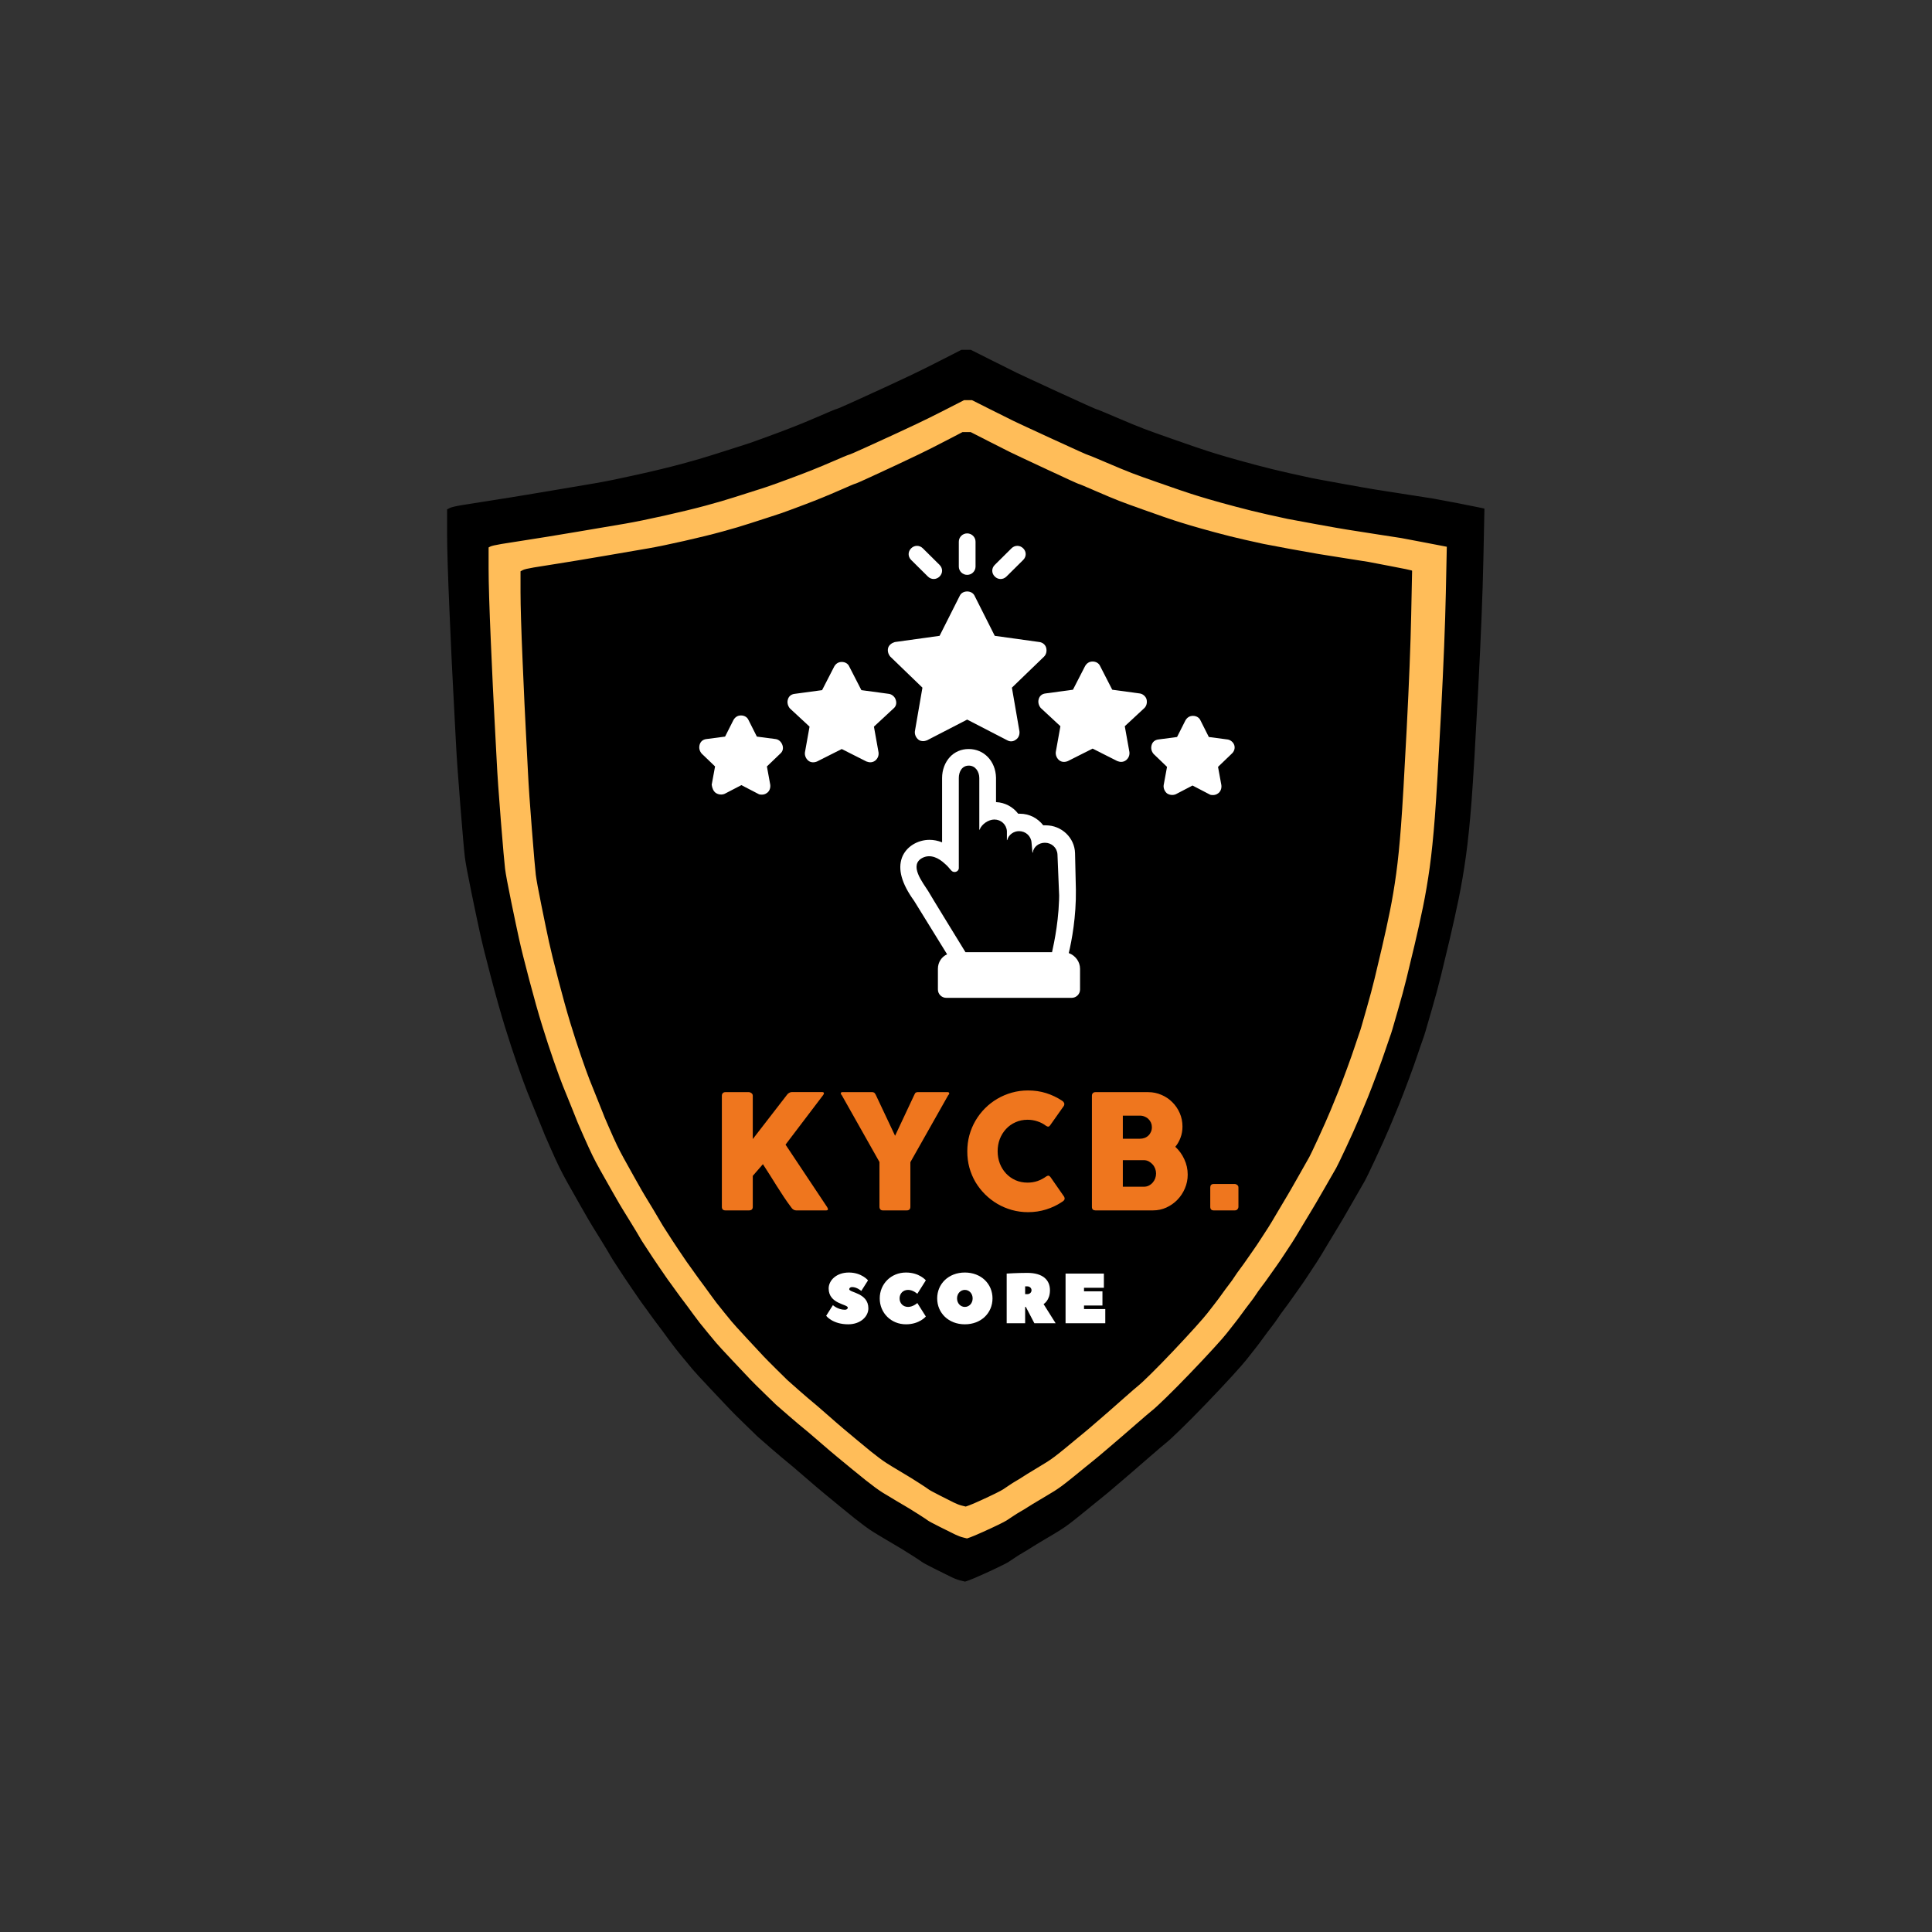 <svg xmlns="http://www.w3.org/2000/svg" width="375" viewBox="0 0 375 375" height="375" version="1.0"><rect x="0" y="0" width="375" height="375" fill="#333333" stroke="none"/><defs><clipPath id="a"><path d="M 86.777 68 L 288 68 L 288 307 L 86.777 307 Z M 86.777 68"/></clipPath><clipPath id="b"><path d="M 86.777 67.84 L 288.133 67.84 L 288.133 307.055 L 86.777 307.055 Z M 86.777 67.84"/></clipPath><clipPath id="c"><path d="M 186 103.43 L 190 103.43 L 190 112 L 186 112 Z M 186 103.43"/></clipPath><clipPath id="d"><path d="M 135.625 138 L 152 138 L 152 155 L 135.625 155 Z M 135.625 138"/></clipPath><clipPath id="e"><path d="M 223 138 L 239.746 138 L 239.746 155 L 223 155 Z M 223 138"/></clipPath><clipPath id="f"><path d="M 174 145 L 210 145 L 210 193.781 L 174 193.781 Z M 174 145"/></clipPath></defs><path transform="matrix(.146 0 0 .146 72.325 59.196)" fill="#5CE1E6" fill-rule="evenodd" d="M 790.939 118.812 L 796.504 118.812 L 820.53 130.878 C 836.556 138.931 847.15 144.228 852.287 146.716 C 857.451 149.204 874.948 157.338 904.833 171.089 C 934.744 184.841 950.182 191.77 951.172 191.904 C 952.188 192.038 960.108 195.302 974.983 201.696 C 989.858 208.091 1001.309 212.799 1009.309 215.849 C 1017.309 218.926 1028.893 223.073 1044.063 228.343 C 1059.206 233.641 1068.811 236.958 1072.797 238.35 C 1076.81 239.741 1081.813 241.4 1087.806 243.353 C 1093.826 245.306 1101.558 247.66 1110.976 250.443 C 1120.42 253.198 1132.433 256.542 1147.014 260.422 C 1161.622 264.328 1175.775 267.779 1189.5 270.829 C 1203.225 273.906 1212.081 275.832 1216.094 276.662 C 1220.107 277.491 1232.816 279.872 1254.273 283.752 C 1275.73 287.631 1289.16 290.012 1294.592 290.841 C 1300.049 291.671 1313.346 293.758 1334.509 297.075 C 1355.672 300.419 1366.401 302.078 1366.668 302.078 C 1366.962 302.078 1377.263 304.031 1397.569 307.911 C 1417.876 311.79 1428.096 313.823 1428.23 313.957 L 1428.444 314.171 L 1427.16 376.214 C 1426.304 417.603 1424.163 471.058 1420.739 536.579 C 1417.287 602.1 1414.585 647.93 1412.579 674.043 C 1410.572 700.128 1408.298 722.494 1405.73 741.089 C 1403.134 759.683 1400.138 777.341 1396.713 793.982 C 1393.289 810.65 1389.57 827.451 1385.557 844.387 C 1381.544 861.322 1377.985 876.171 1374.828 888.959 C 1371.671 901.721 1367.952 915.473 1363.672 930.188 C 1359.391 944.903 1356.822 953.785 1355.94 956.835 C 1355.083 959.912 1353.799 963.791 1352.087 968.5 C 1350.375 973.235 1348.368 979.068 1346.094 985.997 C 1343.793 992.953 1340.235 1002.933 1335.365 1015.989 C 1330.496 1029.045 1326.483 1039.452 1323.353 1047.238 C 1320.196 1054.996 1316.343 1064.307 1311.768 1075.142 C 1307.193 1085.978 1301.334 1099.007 1294.164 1114.284 C 1287.02 1129.56 1282.739 1138.443 1281.295 1140.958 C 1279.877 1143.446 1274.66 1152.542 1265.643 1168.22 C 1256.627 1183.925 1251.196 1193.209 1249.35 1196.125 C 1247.477 1199.041 1243.063 1206.399 1236.053 1218.224 C 1229.043 1230.023 1224.468 1237.514 1222.328 1240.698 C 1220.161 1243.908 1216.87 1248.884 1212.455 1255.707 C 1208.014 1262.502 1204.429 1267.773 1201.727 1271.518 C 1198.998 1275.264 1195.868 1279.705 1192.283 1284.842 C 1188.697 1290.006 1185.273 1294.714 1181.982 1299.022 C 1178.691 1303.329 1176.123 1306.941 1174.277 1309.857 C 1172.404 1312.773 1169.702 1316.519 1166.117 1321.094 C 1162.532 1325.669 1159.107 1330.244 1155.816 1334.846 C 1152.525 1339.421 1148.967 1344.129 1145.088 1348.999 C 1141.235 1353.868 1137.944 1358.015 1135.215 1361.493 C 1132.513 1364.971 1126.707 1371.553 1117.852 1381.291 C 1108.996 1391.003 1098.535 1402.106 1086.522 1414.6 C 1074.51 1427.094 1063.942 1437.796 1054.792 1446.678 C 1045.641 1455.561 1039.568 1461.179 1036.545 1463.534 C 1033.548 1465.915 1026.539 1471.881 1015.543 1481.459 C 1004.52 1491.037 997.805 1496.869 995.37 1498.956 C 992.935 1501.043 986.942 1506.18 977.337 1514.367 C 967.759 1522.554 961.472 1527.824 958.476 1530.179 C 955.479 1532.56 952.028 1535.315 948.175 1538.526 C 944.322 1541.71 938.945 1546.097 932.096 1551.635 C 925.22 1557.2 920.003 1561.294 916.418 1563.916 C 912.859 1566.564 909.408 1568.919 906.144 1571.005 C 902.853 1573.092 896.833 1576.704 888.111 1581.841 C 879.389 1586.978 873.664 1590.456 870.962 1592.248 C 868.233 1594.041 865.156 1595.94 861.731 1597.867 C 858.307 1599.82 854.722 1602.04 851.003 1604.529 C 847.284 1607.043 844.555 1608.836 842.843 1609.96 C 841.131 1611.057 837.412 1613.01 831.686 1615.792 C 825.988 1618.548 819.112 1621.758 811.112 1625.37 C 803.086 1628.982 797.521 1631.336 794.364 1632.433 L 789.655 1634.119 L 784.518 1632.861 C 781.067 1632.032 777.348 1630.641 773.362 1628.688 C 769.348 1626.761 762.633 1623.417 753.189 1618.708 C 743.744 1613.973 738.313 1611.057 736.895 1609.96 C 735.45 1608.836 731.812 1606.401 725.953 1602.656 C 720.093 1598.91 715.652 1596.128 712.656 1594.335 C 709.632 1592.516 703.773 1589.065 695.051 1583.928 C 686.329 1578.791 680.336 1575.179 677.046 1573.092 C 673.755 1571.005 670.303 1568.651 666.745 1566.002 C 663.16 1563.381 659.093 1560.25 654.518 1556.638 C 649.943 1553.027 643.87 1548.104 636.272 1541.843 C 628.7 1535.61 622.119 1530.179 616.554 1525.604 C 610.962 1521.029 602.829 1514.072 592.1 1504.789 C 581.372 1495.478 574.496 1489.646 571.499 1487.291 C 568.503 1484.937 561.921 1479.372 551.754 1470.624 C 541.615 1461.875 535.969 1456.952 534.819 1455.828 C 533.668 1454.732 528.612 1449.809 519.596 1441.06 C 510.579 1432.311 504.292 1426.051 500.707 1422.305 C 497.149 1418.56 489.283 1410.239 477.11 1397.317 C 464.963 1384.395 457.659 1376.502 455.224 1373.586 C 452.817 1370.67 449.231 1366.362 444.523 1360.664 C 439.787 1354.965 436.068 1350.39 433.366 1346.912 C 430.637 1343.461 427.935 1339.849 425.206 1336.076 C 422.477 1332.331 419.641 1328.451 416.618 1324.438 C 413.621 1320.398 410.919 1316.787 408.484 1313.603 C 406.05 1310.392 403.963 1307.556 402.251 1305.068 C 400.538 1302.553 398.184 1299.289 395.187 1295.276 C 392.164 1291.236 389.596 1287.624 387.455 1284.441 C 385.315 1281.257 382.452 1277.083 378.867 1271.946 C 375.309 1266.81 372.58 1262.77 370.734 1259.854 C 368.861 1256.937 365.865 1252.362 361.718 1246.129 C 357.571 1239.868 354.842 1235.561 353.558 1233.206 C 352.273 1230.852 348.688 1224.886 342.829 1215.308 C 336.97 1205.73 333.117 1199.469 331.244 1196.553 C 329.398 1193.637 324.743 1185.664 317.305 1172.608 C 309.868 1159.552 304.303 1149.706 300.584 1143.045 C 296.865 1136.356 293.574 1130.122 290.711 1124.29 C 287.849 1118.457 283.835 1109.709 278.699 1098.044 C 273.562 1086.379 270.967 1080.413 270.967 1080.145 C 270.967 1079.851 268.398 1073.483 263.261 1060.989 C 258.098 1048.468 254.111 1038.623 251.249 1031.399 C 248.386 1024.175 244.373 1013.206 239.236 998.491 C 234.072 983.776 228.935 968.098 223.798 951.431 C 218.635 934.763 212.909 914.51 206.622 890.618 C 200.335 866.727 195.894 848.962 193.325 837.297 C 190.757 825.632 187.172 808.697 182.597 786.491 C 178.022 764.285 175.319 749.704 174.437 742.747 C 173.58 735.818 171.734 714.575 168.872 679.019 C 166.009 643.489 164.163 616.681 163.307 598.649 C 162.424 580.59 161.434 561.434 160.283 541.154 C 159.16 520.901 157.581 487.699 155.575 441.602 C 153.568 395.531 152.578 362.891 152.578 343.735 L 152.578 315.001 L 155.361 313.529 C 157.207 312.566 162.29 311.389 170.584 309.997 C 178.878 308.606 190.329 306.787 204.91 304.566 C 219.491 302.346 241.67 298.734 271.395 293.758 C 301.146 288.755 322.469 285.143 335.338 282.922 C 348.207 280.702 365.222 277.224 386.385 272.515 C 407.548 267.779 425.848 263.338 441.285 259.164 C 456.749 255.017 470.046 251.111 481.203 247.526 C 492.36 243.914 501.082 241.132 507.369 239.179 C 513.656 237.253 519.676 235.3 525.375 233.347 C 531.1 231.42 542.551 227.247 559.701 220.852 C 576.877 214.458 592.956 208.01 607.966 201.482 C 622.975 194.954 631.001 191.637 631.991 191.503 C 632.981 191.342 640.205 188.239 653.662 182.112 C 667.093 176.012 679.266 170.447 690.128 165.471 C 700.991 160.468 711.719 155.465 722.287 150.462 C 732.882 145.459 746.045 138.931 761.777 130.878 L 785.374 118.812 Z M 790.939 118.812" stroke="#000" stroke-width="2"/><path transform="matrix(.146 0 0 .146 72.325 59.196)" fill="#5CE1E6" fill-rule="evenodd" d="M 769.348 132.965 L 774.913 132.965 L 798.939 145.031 C 814.965 153.084 825.533 158.354 830.696 160.869 C 835.833 163.357 853.357 171.491 883.242 185.242 C 913.127 198.967 928.564 205.923 929.581 206.057 C 930.571 206.191 938.517 209.455 953.392 215.849 C 968.268 222.244 979.692 226.952 987.718 230.002 C 995.718 233.052 1007.302 237.226 1022.445 242.496 C 1037.615 247.794 1047.193 251.111 1051.206 252.503 C 1055.22 253.894 1060.223 255.553 1066.216 257.506 C 1072.235 259.432 1079.941 261.813 1089.385 264.569 C 1098.829 267.351 1110.842 270.695 1125.423 274.575 C 1140.004 278.454 1154.158 281.932 1167.883 284.982 C 1181.634 288.032 1190.49 289.985 1194.503 290.815 C 1198.49 291.644 1211.225 294.025 1232.682 297.905 C 1254.139 301.784 1267.57 304.138 1273.001 304.994 C 1278.432 305.824 1291.729 307.911 1312.892 311.228 C 1334.054 314.572 1344.783 316.231 1345.077 316.231 C 1345.372 316.231 1355.672 318.184 1375.979 322.064 C 1396.285 325.943 1406.505 327.95 1406.639 328.11 L 1406.853 328.297 L 1405.569 390.367 C 1404.713 431.756 1402.573 485.184 1399.121 550.732 C 1395.697 616.253 1392.994 662.083 1390.988 688.169 C 1388.981 714.281 1386.68 736.647 1384.112 755.242 C 1381.544 773.836 1378.547 791.467 1375.096 808.135 C 1371.671 824.803 1367.952 841.604 1363.966 858.54 C 1359.953 875.475 1356.368 890.324 1353.237 903.112 C 1350.08 915.874 1346.361 929.626 1342.081 944.341 C 1337.773 959.056 1335.205 967.938 1334.349 970.988 C 1333.493 974.038 1332.208 977.944 1330.496 982.653 C 1328.784 987.388 1326.777 993.221 1324.476 1000.15 C 1322.202 1007.106 1318.617 1017.086 1313.748 1030.142 C 1308.905 1043.198 1304.892 1053.605 1301.735 1061.391 C 1298.605 1069.149 1294.752 1078.46 1290.177 1089.295 C 1285.575 1100.104 1279.716 1113.16 1272.573 1128.437 C 1265.429 1143.713 1261.122 1152.596 1259.704 1155.084 C 1258.286 1157.599 1253.042 1166.695 1244.052 1182.373 C 1235.036 1198.078 1229.605 1207.362 1227.732 1210.278 C 1225.886 1213.194 1221.445 1220.552 1214.435 1232.35 C 1207.426 1244.176 1202.851 1251.667 1200.71 1254.851 C 1198.57 1258.034 1195.279 1263.037 1190.838 1269.86 C 1186.423 1276.655 1182.838 1281.926 1180.136 1285.671 C 1177.407 1289.417 1174.25 1293.858 1170.692 1298.995 C 1167.107 1304.132 1163.682 1308.867 1160.391 1313.175 C 1157.101 1317.482 1154.532 1321.094 1152.659 1324.01 C 1150.813 1326.9 1148.084 1330.672 1144.526 1335.247 C 1140.941 1339.822 1137.516 1344.397 1134.225 1348.999 C 1130.935 1353.574 1127.35 1358.282 1123.497 1363.152 C 1119.644 1368.021 1116.353 1372.168 1113.625 1375.646 C 1110.922 1379.124 1105.117 1385.706 1096.261 1395.444 C 1087.378 1405.156 1076.944 1416.259 1064.931 1428.753 C 1052.919 1441.247 1042.351 1451.949 1033.174 1460.831 C 1024.024 1469.714 1017.951 1475.332 1014.954 1477.687 C 1011.958 1480.068 1004.948 1486.034 993.925 1495.612 C 982.929 1505.19 976.187 1511.022 973.779 1513.109 C 971.344 1515.169 965.325 1520.306 955.747 1528.52 C 946.168 1536.707 939.881 1541.977 936.858 1544.332 C 933.861 1546.686 930.437 1549.468 926.584 1552.679 C 922.705 1555.863 917.354 1560.224 910.478 1565.788 C 903.629 1571.353 898.412 1575.447 894.827 1578.069 C 891.242 1580.717 887.817 1583.072 884.526 1585.158 C 881.235 1587.245 875.242 1590.857 866.52 1595.994 C 857.799 1601.131 852.073 1604.582 849.344 1606.401 C 846.642 1608.194 843.565 1610.067 840.141 1612.02 C 836.689 1613.973 833.131 1616.193 829.412 1618.682 C 825.693 1621.196 822.964 1622.989 821.252 1624.113 C 819.54 1625.21 815.821 1627.163 810.095 1629.918 C 804.37 1632.701 797.521 1635.911 789.494 1639.523 C 781.495 1643.108 775.93 1645.489 772.773 1646.586 L 768.064 1648.272 L 762.901 1647.014 C 759.476 1646.185 755.757 1644.794 751.744 1642.841 C 747.758 1640.888 741.015 1637.57 731.598 1632.835 C 722.154 1628.126 716.722 1625.21 715.278 1624.113 C 713.86 1622.989 710.221 1620.554 704.335 1616.809 C 698.476 1613.063 694.061 1610.281 691.038 1608.488 C 688.042 1606.669 682.182 1603.218 673.46 1598.081 C 664.738 1592.917 658.719 1589.332 655.428 1587.245 C 652.137 1585.158 648.713 1582.804 645.154 1580.155 C 641.569 1577.507 637.502 1574.403 632.927 1570.791 C 628.326 1567.18 622.252 1562.257 614.681 1555.996 C 607.109 1549.763 600.528 1544.332 594.936 1539.757 C 589.371 1535.182 581.211 1528.225 570.483 1518.942 C 559.754 1509.631 552.905 1503.799 549.908 1501.444 C 546.885 1499.063 540.33 1493.525 530.164 1484.777 C 520.024 1476.028 514.352 1471.105 513.228 1469.981 C 512.078 1468.885 506.994 1463.962 497.978 1455.213 C 488.989 1446.464 482.701 1440.204 479.116 1436.458 C 475.531 1432.713 467.665 1424.392 455.519 1411.47 C 443.372 1398.548 436.068 1390.655 433.634 1387.739 C 431.199 1384.823 427.641 1380.515 422.905 1374.817 C 418.196 1369.118 414.477 1364.543 411.748 1361.065 C 409.046 1357.587 406.317 1353.975 403.615 1350.229 C 400.886 1346.484 398.023 1342.604 395.027 1338.565 C 392.03 1334.551 389.301 1330.94 386.867 1327.756 C 384.432 1324.545 382.372 1321.709 380.66 1319.221 C 378.948 1316.706 376.566 1313.442 373.57 1309.429 C 370.573 1305.389 368.005 1301.777 365.865 1298.594 C 363.697 1295.41 360.862 1291.236 357.276 1286.099 C 353.691 1280.963 350.989 1276.923 349.116 1274.007 C 347.27 1271.09 344.247 1266.515 340.1 1260.282 C 335.953 1254.021 333.251 1249.714 331.967 1247.359 C 330.682 1245.005 327.097 1239.039 321.238 1229.461 C 315.379 1219.856 311.5 1213.622 309.654 1210.706 C 307.807 1207.79 303.152 1199.817 295.714 1186.761 C 288.277 1173.705 282.685 1163.833 278.966 1157.171 C 275.247 1150.509 271.983 1144.275 269.121 1138.443 C 266.258 1132.61 262.245 1123.862 257.108 1112.197 C 251.944 1100.532 249.376 1094.566 249.376 1094.298 C 249.376 1094.004 246.807 1087.61 241.644 1075.115 C 236.507 1062.621 232.494 1052.776 229.631 1045.552 C 226.795 1038.328 222.782 1027.359 217.618 1012.644 C 212.481 997.929 207.345 982.251 202.181 965.584 C 197.044 948.916 191.319 928.663 185.031 904.771 C 178.744 880.88 174.303 863.115 171.734 851.45 C 169.139 839.785 165.581 822.85 161.006 800.644 C 156.431 778.438 153.702 763.857 152.846 756.9 C 151.99 749.971 150.144 728.728 147.281 693.172 C 144.418 657.642 142.545 630.834 141.689 612.802 C 140.833 594.743 139.843 575.587 138.693 555.307 C 137.542 535.027 135.964 501.852 133.984 455.755 C 131.977 409.657 130.961 377.044 130.961 357.888 L 130.961 329.154 L 133.77 327.682 C 135.616 326.719 140.699 325.542 148.993 324.15 C 157.287 322.759 168.711 320.94 183.319 318.719 C 197.9 316.499 220.053 312.887 249.804 307.911 C 279.555 302.908 300.851 299.296 313.72 297.075 C 326.589 294.855 343.605 291.377 364.794 286.668 C 385.957 281.932 404.257 277.491 419.695 273.317 C 435.132 269.17 448.429 265.264 459.585 261.653 C 470.742 258.041 479.464 255.285 485.751 253.332 C 492.065 251.379 498.058 249.453 503.784 247.5 C 509.509 245.546 520.933 241.4 538.11 235.005 C 555.259 228.611 571.365 222.163 586.375 215.635 C 601.384 209.107 609.384 205.79 610.4 205.629 C 611.39 205.495 618.614 202.392 632.071 196.265 C 645.502 190.165 657.649 184.6 668.538 179.597 C 679.4 174.621 690.128 169.618 700.696 164.615 C 711.291 159.612 724.428 153.084 740.159 145.031 L 763.757 132.965 Z M 769.348 132.965" stroke="#000" stroke-width="2"/><g clip-path="url(#a)"><path d="M 187.523 68.047 L 188.402 68.047 L 192.188 69.949 C 194.715 71.219 196.379 72.051 197.191 72.441 C 198.004 72.836 200.766 74.117 205.473 76.285 C 210.184 78.449 212.617 79.543 212.773 79.566 C 212.934 79.586 214.184 80.102 216.527 81.109 C 218.871 82.113 220.672 82.859 221.934 83.34 C 223.195 83.82 225.023 84.477 227.41 85.309 C 229.801 86.141 231.309 86.664 231.941 86.883 C 232.57 87.102 233.359 87.367 234.309 87.672 C 235.254 87.98 236.469 88.352 237.957 88.789 C 239.445 89.227 241.34 89.75 243.637 90.363 C 245.934 90.977 248.168 91.523 250.328 92.004 C 252.492 92.484 253.891 92.793 254.52 92.922 C 255.152 93.055 257.156 93.426 260.539 94.039 C 263.918 94.652 266.035 95.023 266.895 95.156 C 267.75 95.285 269.844 95.613 273.18 96.141 C 276.516 96.664 278.207 96.93 278.25 96.93 C 278.297 96.93 279.918 97.234 283.117 97.848 C 286.316 98.461 287.93 98.777 287.953 98.797 L 287.984 98.832 L 287.781 108.613 C 287.648 115.133 287.309 123.555 286.77 133.883 C 286.227 144.211 285.801 151.434 285.484 155.547 C 285.168 159.66 284.809 163.18 284.402 166.113 C 283.996 169.047 283.523 171.824 282.984 174.449 C 282.441 177.074 281.855 179.723 281.227 182.391 C 280.594 185.062 280.031 187.402 279.535 189.418 C 279.039 191.43 278.453 193.594 277.777 195.914 C 277.102 198.234 276.695 199.633 276.559 200.117 C 276.426 200.598 276.223 201.211 275.953 201.953 C 275.68 202.699 275.367 203.617 275.004 204.711 C 274.645 205.805 274.082 207.379 273.316 209.438 C 272.551 211.492 271.918 213.133 271.422 214.359 C 270.926 215.586 270.316 217.051 269.598 218.758 C 268.875 220.465 267.953 222.52 266.824 224.93 C 265.699 227.336 265.023 228.734 264.797 229.129 C 264.57 229.523 263.75 230.957 262.328 233.43 C 260.91 235.902 260.055 237.367 259.762 237.828 C 259.469 238.285 258.77 239.445 257.664 241.305 C 256.562 243.164 255.84 244.348 255.5 244.852 C 255.164 245.355 254.645 246.141 253.945 247.215 C 253.246 248.285 252.684 249.117 252.258 249.707 C 251.828 250.297 251.332 251 250.77 251.809 C 250.207 252.617 249.664 253.363 249.148 254.039 C 248.629 254.719 248.223 255.289 247.93 255.746 C 247.637 256.207 247.207 256.797 246.645 257.52 C 246.082 258.242 245.539 258.965 245.023 259.684 C 244.504 260.406 243.941 261.152 243.332 261.918 C 242.723 262.684 242.207 263.34 241.777 263.887 C 241.348 264.434 240.438 265.473 239.039 267.004 C 237.641 268.535 235.996 270.285 234.105 272.254 C 232.211 274.227 230.543 275.91 229.102 277.309 C 227.66 278.711 226.703 279.598 226.227 279.969 C 225.754 280.34 224.652 281.281 222.914 282.793 C 221.18 284.301 220.121 285.219 219.738 285.547 C 219.355 285.875 218.41 286.688 216.898 287.977 C 215.391 289.27 214.398 290.098 213.926 290.473 C 213.449 290.844 212.91 291.281 212.301 291.785 C 211.691 292.289 210.848 292.977 209.766 293.852 C 208.684 294.727 207.863 295.371 207.297 295.789 C 206.734 296.203 206.195 296.574 205.676 296.902 C 205.156 297.23 204.211 297.801 202.836 298.609 C 201.461 299.422 200.562 299.969 200.133 300.25 C 199.703 300.535 199.219 300.832 198.68 301.137 C 198.137 301.445 197.574 301.793 196.988 302.188 C 196.402 302.582 195.977 302.867 195.703 303.043 C 195.434 303.215 194.848 303.523 193.945 303.961 C 193.047 304.398 191.965 304.902 190.703 305.469 C 189.441 306.039 188.562 306.41 188.066 306.586 L 187.32 306.848 L 186.512 306.652 C 185.969 306.52 185.383 306.301 184.754 305.996 C 184.121 305.688 183.062 305.164 181.574 304.422 C 180.086 303.676 179.23 303.215 179.008 303.043 C 178.781 302.867 178.207 302.484 177.281 301.895 C 176.359 301.301 175.66 300.863 175.188 300.582 C 174.715 300.297 173.789 299.75 172.414 298.938 C 171.039 298.129 170.094 297.559 169.574 297.23 C 169.055 296.902 168.516 296.531 167.953 296.117 C 167.391 295.699 166.746 295.207 166.027 294.641 C 165.305 294.07 164.348 293.293 163.152 292.309 C 161.957 291.324 160.922 290.473 160.043 289.75 C 159.164 289.027 157.879 287.934 156.188 286.469 C 154.5 285 153.418 284.082 152.945 283.711 C 152.473 283.34 151.434 282.461 149.836 281.086 C 148.234 279.707 147.344 278.93 147.164 278.754 C 146.984 278.578 146.184 277.801 144.766 276.426 C 143.344 275.047 142.352 274.062 141.789 273.469 C 141.227 272.879 139.984 271.566 138.07 269.531 C 136.156 267.496 135.008 266.25 134.621 265.789 C 134.238 265.332 133.676 264.652 132.934 263.754 C 132.188 262.859 131.602 262.137 131.176 261.59 C 130.746 261.043 130.32 260.473 129.891 259.883 C 129.461 259.293 129.012 258.68 128.539 258.043 C 128.066 257.41 127.637 256.84 127.254 256.336 C 126.871 255.836 126.543 255.387 126.273 254.992 C 126.004 254.598 125.633 254.086 125.156 253.449 C 124.684 252.816 124.277 252.246 123.941 251.742 C 123.602 251.238 123.152 250.582 122.59 249.773 C 122.027 248.965 121.598 248.328 121.305 247.871 C 121.012 247.41 120.539 246.688 119.887 245.703 C 119.23 244.719 118.805 244.043 118.602 243.668 C 118.398 243.297 117.836 242.355 116.91 240.848 C 115.984 239.336 115.379 238.352 115.086 237.895 C 114.793 237.434 114.059 236.176 112.887 234.117 C 111.715 232.062 110.836 230.508 110.25 229.457 C 109.664 228.406 109.148 227.422 108.695 226.504 C 108.246 225.586 107.613 224.207 106.805 222.367 C 105.992 220.531 105.586 219.59 105.586 219.547 C 105.586 219.504 105.18 218.496 104.371 216.527 C 103.559 214.559 102.926 213.004 102.477 211.867 C 102.027 210.727 101.395 209 100.582 206.68 C 99.773 204.359 98.961 201.887 98.148 199.262 C 97.34 196.637 96.438 193.441 95.445 189.68 C 94.453 185.914 93.754 183.113 93.352 181.277 C 92.945 179.438 92.379 176.77 91.66 173.27 C 90.938 169.766 90.512 167.469 90.375 166.375 C 90.238 165.281 89.945 161.934 89.496 156.332 C 89.047 150.73 88.754 146.508 88.617 143.664 C 88.48 140.82 88.324 137.801 88.145 134.605 C 87.965 131.41 87.715 126.18 87.402 118.918 C 87.086 111.652 86.926 106.512 86.926 103.492 L 86.926 98.961 L 87.367 98.734 C 87.66 98.578 88.461 98.395 89.766 98.176 C 91.074 97.957 92.875 97.672 95.176 97.32 C 97.473 96.973 100.965 96.402 105.652 95.613 C 110.34 94.828 113.699 94.258 115.727 93.91 C 117.754 93.559 120.438 93.012 123.773 92.266 C 127.109 91.523 129.992 90.824 132.426 90.168 C 134.859 89.512 136.957 88.898 138.715 88.328 C 140.473 87.758 141.844 87.32 142.836 87.016 C 143.828 86.711 144.773 86.402 145.676 86.098 C 146.578 85.789 148.379 85.133 151.086 84.129 C 153.789 83.121 156.324 82.105 158.691 81.074 C 161.055 80.047 162.32 79.523 162.477 79.5 C 162.633 79.477 163.773 78.984 165.891 78.023 C 168.008 77.059 169.926 76.184 171.637 75.398 C 173.348 74.609 175.039 73.82 176.707 73.035 C 178.375 72.246 180.449 71.219 182.926 69.949 L 186.645 68.047 Z M 187.523 68.047" fill-rule="evenodd"/></g><g clip-path="url(#b)"><path transform="matrix(.146 0 0 .146 72.325 59.196)" fill="none" d="M 789.013 60.621 L 795.033 60.621 L 820.958 73.65 C 838.268 82.346 849.665 88.044 855.23 90.72 C 860.795 93.422 879.71 102.197 911.95 117.046 C 944.215 131.868 960.883 139.359 961.954 139.519 C 963.051 139.653 971.612 143.185 987.665 150.087 C 1003.717 156.963 1016.051 162.073 1024.693 165.364 C 1033.334 168.655 1045.856 173.149 1062.202 178.848 C 1078.576 184.547 1088.903 188.132 1093.238 189.63 C 1097.545 191.128 1102.95 192.948 1109.451 195.034 C 1115.925 197.148 1124.246 199.69 1134.439 202.686 C 1144.633 205.683 1157.609 209.268 1173.34 213.468 C 1189.072 217.669 1204.376 221.414 1219.171 224.705 C 1233.993 227.996 1243.571 230.109 1247.878 230.992 C 1252.213 231.902 1265.938 234.443 1289.107 238.644 C 1312.25 242.844 1326.75 245.386 1332.636 246.296 C 1338.496 247.178 1352.836 249.426 1375.684 253.038 C 1398.533 256.623 1410.117 258.442 1410.412 258.442 C 1410.733 258.442 1421.836 260.529 1443.748 264.729 C 1465.659 268.93 1476.709 271.097 1476.87 271.231 L 1477.084 271.471 L 1475.692 338.464 C 1474.783 383.117 1472.455 440.799 1468.763 511.537 C 1465.044 582.275 1462.128 631.744 1459.961 659.916 C 1457.794 688.089 1455.332 712.194 1452.55 732.287 C 1449.767 752.379 1446.53 771.401 1442.838 789.38 C 1439.119 807.359 1435.106 825.498 1430.798 843.771 C 1426.464 862.071 1422.612 878.097 1419.214 891.902 C 1415.816 905.681 1411.803 920.503 1407.174 936.395 C 1402.546 952.287 1399.763 961.865 1398.827 965.182 C 1397.917 968.473 1396.526 972.673 1394.68 977.757 C 1392.807 982.867 1390.667 989.154 1388.179 996.645 C 1385.717 1004.136 1381.865 1014.918 1376.621 1029.018 C 1371.377 1043.091 1367.043 1054.327 1363.645 1062.728 C 1360.247 1071.129 1356.073 1081.162 1351.15 1092.854 C 1346.201 1104.545 1339.887 1118.618 1332.155 1135.125 C 1324.45 1151.606 1319.821 1161.184 1318.269 1163.886 C 1316.718 1166.588 1311.099 1176.407 1301.36 1193.343 C 1291.649 1210.278 1285.789 1220.311 1283.783 1223.468 C 1281.776 1226.598 1276.987 1234.544 1269.416 1247.279 C 1261.871 1260.014 1256.921 1268.121 1254.594 1271.572 C 1252.293 1275.023 1248.734 1280.401 1243.945 1287.758 C 1239.156 1295.089 1235.304 1300.788 1232.388 1304.827 C 1229.445 1308.867 1226.047 1313.683 1222.194 1319.221 C 1218.341 1324.759 1214.623 1329.869 1211.091 1334.498 C 1207.533 1339.153 1204.75 1343.059 1202.744 1346.19 C 1200.737 1349.347 1197.794 1353.386 1193.941 1358.336 C 1190.089 1363.285 1186.37 1368.235 1182.838 1373.158 C 1179.28 1378.107 1175.427 1383.217 1171.254 1388.461 C 1167.08 1393.705 1163.548 1398.2 1160.605 1401.945 C 1157.662 1405.691 1151.429 1412.808 1141.85 1423.295 C 1132.272 1433.783 1121.009 1445.769 1108.06 1459.253 C 1095.084 1472.764 1083.66 1484.295 1073.787 1493.873 C 1063.915 1503.478 1057.36 1509.551 1054.096 1512.093 C 1050.859 1514.634 1043.314 1521.082 1031.408 1531.436 C 1019.529 1541.763 1012.279 1548.05 1009.657 1550.298 C 1007.035 1552.545 1000.56 1558.11 990.206 1566.939 C 979.879 1575.794 973.083 1581.466 969.846 1584.035 C 966.582 1586.576 962.89 1589.573 958.716 1593.024 C 954.543 1596.476 948.764 1601.184 941.353 1607.177 C 933.942 1613.17 928.323 1617.585 924.444 1620.447 C 920.591 1623.283 916.899 1625.825 913.341 1628.072 C 909.782 1630.32 903.308 1634.226 893.89 1639.764 C 884.473 1645.329 878.319 1649.074 875.376 1651.001 C 872.433 1652.954 869.116 1654.987 865.424 1657.074 C 861.705 1659.187 857.852 1661.569 853.839 1664.271 C 849.826 1666.973 846.909 1668.926 845.037 1670.13 C 843.191 1671.307 839.177 1673.421 832.997 1676.417 C 826.844 1679.414 819.433 1682.865 810.791 1686.744 C 802.149 1690.65 796.13 1693.192 792.732 1694.396 L 787.622 1696.189 L 782.083 1694.851 C 778.365 1693.941 774.351 1692.443 770.044 1690.356 C 765.71 1688.243 758.459 1684.658 748.266 1679.574 C 738.072 1674.464 732.213 1671.307 730.688 1670.13 C 729.136 1668.926 725.204 1666.304 718.863 1662.264 C 712.549 1658.198 707.76 1655.201 704.522 1653.275 C 701.285 1651.322 694.944 1647.576 685.527 1642.011 C 676.109 1636.473 669.635 1632.567 666.076 1630.32 C 662.518 1628.072 658.826 1625.531 654.973 1622.695 C 651.12 1619.832 646.706 1616.461 641.783 1612.582 C 636.834 1608.675 630.279 1603.351 622.092 1596.609 C 613.905 1589.867 606.815 1584.035 600.795 1579.085 C 594.776 1574.136 585.973 1566.645 574.389 1556.612 C 562.831 1546.552 555.42 1540.265 552.183 1537.723 C 548.945 1535.182 541.829 1529.162 530.886 1519.744 C 519.917 1510.3 513.817 1504.976 512.586 1503.772 C 511.355 1502.568 505.871 1497.244 496.159 1487.827 C 486.42 1478.382 479.624 1471.64 475.772 1467.574 C 471.919 1463.534 463.411 1454.544 450.302 1440.605 C 437.192 1426.666 429.326 1418.132 426.677 1414.975 C 424.056 1411.844 420.203 1407.189 415.12 1401.036 C 410.009 1394.909 405.996 1389.959 403.08 1386.214 C 400.137 1382.468 397.221 1378.562 394.278 1374.522 C 391.335 1370.482 388.258 1366.282 385.021 1361.921 C 381.783 1357.587 378.84 1353.681 376.219 1350.229 C 373.597 1346.805 371.349 1343.728 369.503 1341.026 C 367.657 1338.324 365.115 1334.819 361.851 1330.458 C 358.614 1326.124 355.832 1322.218 353.531 1318.766 C 351.203 1315.315 348.126 1310.82 344.274 1305.282 C 340.421 1299.744 337.478 1295.383 335.472 1292.253 C 333.465 1289.096 330.228 1284.146 325.76 1277.404 C 321.265 1270.662 318.349 1266.034 316.957 1263.465 C 315.566 1260.924 311.714 1254.476 305.373 1244.149 C 299.032 1233.795 294.885 1227.053 292.878 1223.923 C 290.872 1220.766 285.842 1212.151 277.816 1198.051 C 269.789 1183.979 263.77 1173.33 259.756 1166.133 C 255.743 1158.937 252.212 1152.194 249.108 1145.907 C 246.031 1139.62 241.697 1130.176 236.159 1117.574 C 230.594 1105 227.812 1098.552 227.812 1098.258 C 227.812 1097.964 225.029 1091.061 219.491 1077.577 C 213.926 1064.093 209.592 1053.445 206.515 1045.659 C 203.438 1037.847 199.104 1026.021 193.539 1010.129 C 188.001 994.237 182.436 977.302 176.871 959.323 C 171.333 941.344 165.153 919.459 158.357 893.695 C 151.561 867.904 146.772 848.721 144.017 836.147 C 141.234 823.545 137.355 805.272 132.432 781.3 C 127.482 757.302 124.566 741.57 123.63 734.079 C 122.693 726.588 120.687 703.659 117.61 665.294 C 114.533 626.928 112.527 598.007 111.59 578.53 C 110.654 559.053 109.584 538.372 108.353 516.487 C 107.122 494.602 105.41 458.778 103.27 409.042 C 101.103 359.279 100.006 324.07 100.006 303.389 L 100.006 272.354 L 103.029 270.802 C 105.036 269.732 110.52 268.475 119.456 266.977 C 128.419 265.478 140.753 263.525 156.511 261.117 C 172.243 258.736 196.161 254.83 228.266 249.426 C 260.372 244.048 283.381 240.142 297.266 237.761 C 311.152 235.353 329.532 231.608 352.38 226.497 C 375.229 221.414 394.973 216.625 411.641 212.13 C 428.309 207.636 442.677 203.435 454.716 199.529 C 466.756 195.623 476.146 192.627 482.942 190.54 C 489.738 188.453 496.212 186.339 502.393 184.252 C 508.573 182.139 520.907 177.644 539.447 170.768 C 557.961 163.866 575.325 156.91 591.538 149.847 C 607.725 142.81 616.393 139.225 617.463 139.065 C 618.534 138.904 626.346 135.533 640.847 128.951 C 655.348 122.343 668.484 116.35 680.203 110.973 C 691.921 105.568 703.506 100.164 714.93 94.786 C 726.354 89.382 740.561 82.346 757.523 73.65 L 782.993 60.621 Z M 789.013 60.621" stroke="#000" stroke-width="2"/></g><path transform="matrix(.146 0 0 .146 72.325 59.196)" fill="#FFBD59" fill-rule="evenodd" d="M 791.555 125.554 L 797.146 125.554 L 821.172 137.647 C 837.171 145.7 847.766 150.97 852.902 153.458 C 858.066 155.973 875.563 164.08 905.475 177.831 C 935.36 191.583 950.797 198.513 951.787 198.646 C 952.804 198.807 960.723 202.071 975.598 208.438 C 990.474 214.833 1001.925 219.541 1009.924 222.618 C 1017.924 225.668 1029.509 229.842 1044.678 235.112 C 1059.848 240.383 1069.426 243.7 1073.413 245.092 C 1077.426 246.483 1082.429 248.168 1088.449 250.095 C 1094.442 252.048 1102.174 254.402 1111.618 257.185 C 1121.036 259.967 1133.048 263.285 1147.656 267.164 C 1162.237 271.07 1176.39 274.548 1190.115 277.598 C 1203.841 280.648 1212.723 282.601 1216.709 283.43 C 1220.723 284.26 1233.458 286.614 1254.888 290.494 C 1276.345 294.4 1289.803 296.754 1295.234 297.583 C 1300.665 298.413 1313.962 300.5 1335.125 303.844 C 1356.287 307.162 1367.016 308.82 1367.31 308.82 C 1367.578 308.82 1377.878 310.773 1398.185 314.653 C 1418.491 318.559 1428.712 320.565 1428.872 320.699 L 1429.086 320.913 L 1427.775 382.983 C 1426.919 424.345 1424.779 477.8 1421.354 543.321 C 1417.93 608.869 1415.201 654.672 1413.194 680.785 C 1411.187 706.87 1408.913 729.237 1406.345 747.831 C 1403.75 766.452 1400.753 784.083 1397.329 800.751 C 1393.904 817.392 1390.185 834.193 1386.172 851.129 C 1382.159 868.064 1378.601 882.94 1375.444 895.701 C 1372.313 908.49 1368.594 922.215 1364.287 936.93 C 1360.006 951.645 1357.438 960.554 1356.582 963.604 C 1355.725 966.654 1354.415 970.533 1352.702 975.269 C 1350.99 979.977 1348.983 985.81 1346.709 992.739 C 1344.408 999.695 1340.85 1009.701 1335.981 1022.731 C 1331.111 1035.787 1327.125 1046.194 1323.968 1053.98 C 1320.811 1061.765 1316.958 1071.049 1312.383 1081.884 C 1307.808 1092.72 1301.949 1105.776 1294.806 1121.053 C 1287.635 1136.302 1283.355 1145.185 1281.937 1147.7 C 1280.492 1150.188 1275.275 1159.284 1266.259 1174.989 C 1257.242 1190.667 1251.811 1199.978 1249.965 1202.894 C 1248.092 1205.81 1243.678 1213.167 1236.668 1224.966 C 1229.659 1236.765 1225.084 1244.256 1222.943 1247.466 C 1220.803 1250.65 1217.512 1255.653 1213.071 1262.449 C 1208.63 1269.244 1205.071 1274.515 1202.342 1278.287 C 1199.613 1282.033 1196.483 1286.474 1192.898 1291.611 C 1189.34 1296.748 1185.888 1301.456 1182.597 1305.764 C 1179.333 1310.071 1176.738 1313.683 1174.892 1316.599 C 1173.019 1319.516 1170.317 1323.261 1166.732 1327.836 C 1163.174 1332.438 1159.722 1337.013 1156.432 1341.588 C 1153.141 1346.163 1149.583 1350.898 1145.703 1355.741 C 1141.85 1360.61 1138.56 1364.784 1135.857 1368.235 C 1133.129 1371.713 1127.35 1378.321 1118.467 1388.033 C 1109.611 1397.745 1099.177 1408.848 1087.164 1421.342 C 1075.152 1433.836 1064.557 1444.538 1055.407 1453.421 C 1046.257 1462.303 1040.184 1467.921 1037.16 1470.302 C 1034.164 1472.657 1027.154 1478.623 1016.158 1488.201 C 1005.135 1497.779 998.42 1503.612 995.985 1505.698 C 993.551 1507.785 987.558 1512.922 977.98 1521.109 C 968.375 1529.296 962.087 1534.566 959.091 1536.947 C 956.094 1539.302 952.643 1542.084 948.79 1545.268 C 944.938 1548.452 939.56 1552.839 932.711 1558.377 C 925.835 1563.942 920.618 1568.036 917.06 1570.684 C 913.475 1573.306 910.05 1575.661 906.759 1577.748 C 903.468 1579.834 897.449 1583.446 888.727 1588.583 C 880.005 1593.72 874.279 1597.198 871.577 1598.99 C 868.848 1600.81 865.771 1602.683 862.347 1604.609 C 858.922 1606.562 855.337 1608.782 851.618 1611.297 C 847.899 1613.786 845.197 1615.578 843.458 1616.702 C 841.746 1617.799 838.027 1619.752 832.328 1622.534 C 826.603 1625.317 819.727 1628.5 811.727 1632.112 C 803.728 1635.724 798.136 1638.078 795.006 1639.202 L 790.27 1640.861 L 785.133 1639.603 C 781.682 1638.774 777.963 1637.383 773.977 1635.456 C 769.964 1633.503 763.248 1630.159 753.804 1625.45 C 744.36 1620.715 738.929 1617.799 737.511 1616.702 C 736.066 1615.578 732.427 1613.17 726.568 1609.425 C 720.709 1605.652 716.268 1602.897 713.271 1601.077 C 710.275 1599.285 704.389 1595.807 695.667 1590.67 C 686.945 1585.533 680.952 1581.921 677.661 1579.834 C 674.37 1577.748 670.946 1575.393 667.36 1572.745 C 663.775 1570.123 659.709 1566.992 655.134 1563.381 C 650.559 1559.769 644.485 1554.846 636.914 1548.612 C 629.316 1542.352 622.734 1536.947 617.169 1532.346 C 611.577 1527.771 603.444 1520.841 592.716 1511.531 C 581.987 1502.22 575.111 1496.388 572.115 1494.034 C 569.118 1491.679 562.537 1486.114 552.397 1477.366 C 542.23 1468.617 536.585 1463.694 535.434 1462.597 C 534.284 1461.474 529.227 1456.551 520.211 1447.802 C 511.195 1439.054 504.907 1432.82 501.322 1429.047 C 497.764 1425.302 489.898 1416.981 477.725 1404.059 C 465.578 1391.163 458.301 1383.244 455.867 1380.328 C 453.432 1377.412 449.847 1373.104 445.138 1367.406 C 440.402 1361.734 436.684 1357.132 433.981 1353.681 C 431.252 1350.203 428.55 1346.591 425.821 1342.845 C 423.119 1339.1 420.256 1335.194 417.26 1331.18 C 414.237 1327.141 411.534 1323.529 409.1 1320.345 C 406.665 1317.161 404.578 1314.298 402.866 1311.81 C 401.154 1309.322 398.799 1306.058 395.803 1302.018 C 392.78 1298.005 390.211 1294.393 388.071 1291.183 C 385.93 1287.999 383.068 1283.825 379.483 1278.689 C 375.924 1273.552 373.195 1269.539 371.349 1266.622 C 369.476 1263.706 366.48 1259.131 362.333 1252.871 C 358.186 1246.61 355.457 1242.33 354.173 1239.948 C 352.889 1237.594 349.33 1231.628 343.444 1222.05 C 337.585 1212.472 333.733 1206.211 331.886 1203.295 C 330.014 1200.379 325.358 1192.406 317.921 1179.35 C 310.483 1166.294 304.918 1156.448 301.199 1149.787 C 297.48 1143.125 294.189 1136.864 291.327 1131.032 C 288.464 1125.199 284.478 1116.451 279.314 1104.786 C 274.177 1093.121 271.609 1087.155 271.609 1086.887 C 271.609 1086.62 269.014 1080.226 263.877 1067.731 C 258.74 1055.237 254.727 1045.365 251.864 1038.141 C 249.001 1030.944 244.988 1019.975 239.851 1005.26 C 234.714 990.519 229.551 974.841 224.414 958.173 C 219.25 941.532 213.552 921.252 207.237 897.36 C 200.95 873.495 196.509 855.731 193.941 844.066 C 191.372 832.401 187.787 815.465 183.212 793.233 C 178.637 771.027 175.935 756.446 175.079 749.516 C 174.223 742.56 172.35 721.317 169.487 685.788 C 166.624 650.231 164.778 623.45 163.922 605.391 C 163.066 587.332 162.049 568.176 160.899 547.923 C 159.775 527.643 158.197 494.468 156.19 448.37 C 154.183 402.273 153.194 369.633 153.194 350.477 L 153.194 321.743 L 155.976 320.271 C 157.849 319.308 162.905 318.131 171.199 316.74 C 179.493 315.348 190.944 313.556 205.525 311.335 C 220.106 309.115 242.286 305.503 272.037 300.5 C 301.761 295.497 323.084 291.885 335.953 289.664 C 348.822 287.444 365.838 283.966 387.001 279.257 C 408.163 274.521 426.463 270.08 441.927 265.933 C 457.365 261.76 470.662 257.88 481.818 254.268 C 492.975 250.657 501.697 247.874 507.984 245.921 C 514.271 243.995 520.291 242.042 525.99 240.089 C 531.715 238.162 543.166 233.989 560.316 227.594 C 577.492 221.227 593.572 214.752 608.581 208.251 C 623.617 201.723 631.616 198.379 632.606 198.245 C 633.623 198.111 640.847 194.981 654.277 188.881 C 667.708 182.754 679.881 177.216 690.744 172.213 C 701.606 167.21 712.335 162.207 722.929 157.204 C 733.497 152.228 746.661 145.7 762.392 137.647 L 785.99 125.554 Z M 791.555 125.554" stroke="#000" stroke-width="2"/><path transform="matrix(.146 0 0 .146 72.325 59.196)" fill-rule="evenodd" d="M 789.682 169.992 L 794.845 169.992 L 817.132 181.363 C 831.981 188.961 841.799 193.911 846.562 196.265 C 851.351 198.62 867.591 206.271 895.308 219.194 C 923.026 232.143 937.34 238.671 938.276 238.804 C 939.212 238.938 946.57 242.015 960.348 248.035 C 974.154 254.028 984.775 258.469 992.186 261.358 C 999.624 264.221 1010.352 268.154 1024.425 273.13 C 1038.471 278.08 1047.354 281.21 1051.073 282.521 C 1054.792 283.832 1059.42 285.41 1065.012 287.23 C 1070.577 289.049 1077.747 291.296 1086.496 293.891 C 1095.244 296.513 1106.374 299.644 1119.912 303.309 C 1133.45 306.974 1146.559 310.238 1159.294 313.101 C 1172.029 315.99 1180.243 317.81 1183.962 318.586 C 1187.681 319.388 1199.48 321.609 1219.385 325.274 C 1239.263 328.913 1251.731 331.133 1256.788 331.936 C 1261.817 332.712 1274.151 334.665 1293.789 337.822 C 1313.4 340.952 1323.353 342.504 1323.62 342.504 C 1323.888 342.504 1333.439 344.35 1352.274 348.015 C 1371.109 351.654 1380.58 353.553 1380.714 353.687 L 1380.928 353.874 L 1379.724 412.306 C 1378.922 451.26 1376.942 501.585 1373.758 563.253 C 1370.574 624.948 1368.059 668.076 1366.186 692.637 C 1364.34 717.224 1362.227 738.253 1359.819 755.777 C 1357.438 773.274 1354.655 789.888 1351.472 805.566 C 1348.288 821.244 1344.836 837.056 1341.118 853.002 C 1337.425 868.947 1334.108 882.94 1331.192 894.952 C 1328.275 906.992 1324.824 919.914 1320.838 933.773 C 1316.851 947.631 1314.47 956.006 1313.668 958.868 C 1312.892 961.758 1311.688 965.396 1310.082 969.838 C 1308.504 974.305 1306.658 979.79 1304.517 986.318 C 1302.404 992.846 1299.086 1002.264 1294.565 1014.544 C 1290.07 1026.824 1286.351 1036.643 1283.435 1043.947 C 1280.519 1051.277 1276.934 1060.026 1272.706 1070.219 C 1268.452 1080.413 1263.021 1092.693 1256.386 1107.087 C 1249.751 1121.454 1245.765 1129.828 1244.454 1132.182 C 1243.116 1134.537 1238.273 1143.098 1229.926 1157.866 C 1221.579 1172.635 1216.522 1181.383 1214.81 1184.139 C 1213.071 1186.868 1208.977 1193.797 1202.476 1204.9 C 1195.975 1216.03 1191.721 1223.066 1189.741 1226.09 C 1187.734 1229.086 1184.684 1233.795 1180.591 1240.189 C 1176.471 1246.61 1173.153 1251.56 1170.638 1255.091 C 1168.123 1258.623 1165.207 1262.797 1161.89 1267.639 C 1158.572 1272.482 1155.388 1276.923 1152.338 1280.963 C 1149.288 1285.029 1146.907 1288.427 1145.168 1291.156 C 1143.456 1293.912 1140.941 1297.443 1137.623 1301.751 C 1134.306 1306.058 1131.122 1310.366 1128.072 1314.7 C 1125.022 1319.007 1121.704 1323.448 1118.119 1328.023 C 1114.534 1332.598 1111.484 1336.531 1108.969 1339.795 C 1106.454 1343.059 1101.077 1349.266 1092.863 1358.416 C 1084.623 1367.566 1074.938 1378 1063.808 1389.772 C 1052.678 1401.544 1042.859 1411.604 1034.351 1419.978 C 1025.87 1428.325 1020.252 1433.622 1017.442 1435.843 C 1014.66 1438.064 1008.159 1443.682 997.965 1452.698 C 987.745 1461.714 981.511 1467.226 979.264 1469.179 C 976.99 1471.132 971.425 1475.974 962.542 1483.68 C 953.66 1491.385 947.827 1496.361 945.045 1498.582 C 942.262 1500.802 939.079 1503.424 935.493 1506.421 C 931.908 1509.417 926.932 1513.537 920.564 1518.781 C 914.197 1523.998 909.354 1527.851 906.037 1530.339 C 902.719 1532.827 899.535 1535.048 896.485 1537.001 C 893.435 1538.954 887.871 1542.352 879.791 1547.194 C 871.684 1552.037 866.387 1555.301 863.872 1557.013 C 861.357 1558.699 858.494 1560.464 855.31 1562.284 C 852.127 1564.13 848.809 1566.216 845.358 1568.571 C 841.933 1570.925 839.391 1572.611 837.813 1573.654 C 836.208 1574.698 832.783 1576.544 827.459 1579.166 C 822.162 1581.761 815.794 1584.784 808.356 1588.182 C 800.945 1591.58 795.782 1593.8 792.839 1594.844 L 788.478 1596.395 L 783.689 1595.218 C 780.505 1594.442 777.08 1593.131 773.362 1591.312 C 769.643 1589.466 763.409 1586.336 754.66 1581.894 C 745.911 1577.453 740.855 1574.698 739.544 1573.654 C 738.206 1572.611 734.835 1570.337 729.377 1566.805 C 723.946 1563.274 719.853 1560.652 717.043 1558.966 C 714.261 1557.254 708.83 1553.99 700.75 1549.147 C 692.643 1544.332 687.078 1540.934 684.028 1538.954 C 680.978 1537.001 677.795 1534.78 674.477 1532.292 C 671.16 1529.804 667.387 1526.888 663.133 1523.49 C 658.906 1520.092 653.261 1515.437 646.224 1509.551 C 639.215 1503.665 633.115 1498.582 627.924 1494.274 C 622.761 1489.967 615.189 1483.412 605.263 1474.663 C 595.311 1465.915 588.943 1460.43 586.161 1458.183 C 583.378 1455.962 577.278 1450.745 567.861 1442.505 C 558.443 1434.291 553.199 1429.636 552.129 1428.593 C 551.086 1427.549 546.377 1422.921 538.003 1414.68 C 529.655 1406.44 523.823 1400.554 520.505 1397.023 C 517.188 1393.491 509.884 1385.652 498.62 1373.506 C 487.357 1361.359 480.588 1353.895 478.34 1351.166 C 476.066 1348.41 472.749 1344.37 468.388 1338.993 C 464 1333.642 460.549 1329.334 458.034 1326.07 C 455.519 1322.806 453.004 1319.409 450.489 1315.877 C 447.947 1312.345 445.299 1308.68 442.516 1304.881 C 439.734 1301.109 437.219 1297.711 434.971 1294.688 C 432.697 1291.691 430.771 1289.016 429.192 1286.661 C 427.587 1284.307 425.42 1281.23 422.638 1277.458 C 419.828 1273.659 417.447 1270.261 415.467 1267.264 C 413.461 1264.241 410.812 1260.335 407.495 1255.493 C 404.177 1250.65 401.662 1246.851 399.95 1244.122 C 398.211 1241.366 395.428 1237.059 391.602 1231.173 C 387.75 1225.287 385.235 1221.247 384.031 1219.027 C 382.827 1216.806 379.509 1211.188 374.078 1202.171 C 368.647 1193.155 365.062 1187.269 363.35 1184.514 C 361.611 1181.785 357.303 1174.267 350.401 1161.987 C 343.525 1149.68 338.334 1140.423 334.883 1134.135 C 331.432 1127.875 328.382 1121.989 325.733 1116.504 C 323.084 1110.993 319.365 1102.779 314.603 1091.783 C 309.814 1080.814 307.433 1075.196 307.433 1074.928 C 307.433 1074.661 305.052 1068.668 300.289 1056.896 C 295.5 1045.124 291.782 1035.867 289.133 1029.071 C 286.484 1022.276 282.765 1011.949 278.003 998.09 C 273.214 984.231 268.452 969.463 263.663 953.785 C 258.9 938.107 253.603 919.004 247.744 896.531 C 241.911 874.057 237.818 857.336 235.41 846.34 C 233.029 835.371 229.711 819.425 225.484 798.503 C 221.23 777.608 218.715 763.883 217.913 757.355 C 217.11 750.8 215.398 730.815 212.749 697.345 C 210.1 663.903 208.361 638.673 207.559 621.684 C 206.783 604.696 205.846 586.663 204.776 567.587 C 203.733 548.485 202.261 517.263 200.415 473.867 C 198.542 430.472 197.633 399.758 197.633 381.726 L 197.633 354.677 L 200.201 353.313 C 201.94 352.376 206.649 351.279 214.327 349.968 C 222.033 348.657 232.627 346.972 246.165 344.885 C 259.703 342.771 280.25 339.374 307.834 334.665 C 335.418 329.983 355.19 326.585 367.122 324.472 C 379.055 322.385 394.84 319.121 414.477 314.679 C 434.088 310.238 451.077 306.065 465.391 302.132 C 479.731 298.226 492.065 294.56 502.393 291.162 C 512.746 287.765 520.826 285.143 526.659 283.323 C 532.518 281.477 538.083 279.658 543.38 277.839 C 548.678 275.993 559.299 272.087 575.218 266.067 C 591.137 260.047 606.039 253.974 619.978 247.821 C 633.891 241.694 641.328 238.564 642.265 238.43 C 643.174 238.296 649.89 235.353 662.357 229.601 C 674.825 223.849 686.089 218.632 696.175 213.923 C 706.235 209.214 716.187 204.505 726.006 199.797 C 735.825 195.088 748.025 188.961 762.606 181.363 L 784.491 169.992 Z M 789.682 169.992" stroke="#000" stroke-width="2"/><g clip-path="url(#c)"><path fill="#FFF" d="M 187.727 111.582 C 188.621 111.582 189.352 110.855 189.352 109.973 L 189.352 105.141 C 189.352 104.258 188.621 103.531 187.727 103.531 C 186.836 103.531 186.105 104.258 186.105 105.141 L 186.105 109.973 C 186.105 110.855 186.836 111.582 187.727 111.582 Z M 187.727 111.582"/></g><path fill="#FFF" d="M 182.371 111.902 C 183.02 111.258 183.02 110.293 182.371 109.648 L 179.125 106.43 C 178.477 105.785 177.5 105.785 176.852 106.43 C 176.203 107.074 176.203 108.039 176.852 108.684 L 180.098 111.902 C 180.746 112.547 181.723 112.547 182.371 111.902 Z M 182.371 111.902"/><path fill="#FFF" d="M 193.082 111.902 C 193.406 112.227 193.812 112.387 194.219 112.387 C 194.625 112.387 195.031 112.227 195.355 111.902 L 198.602 108.684 C 199.25 108.039 199.25 107.074 198.602 106.43 C 197.953 105.785 196.977 105.785 196.328 106.43 L 193.082 109.648 C 192.434 110.293 192.434 111.258 193.082 111.902 Z M 193.082 111.902"/><path fill="#FFF" d="M 172.391 125.746 C 172.227 126.312 172.391 126.953 172.793 127.438 L 179.043 133.473 L 177.582 141.926 C 177.5 142.488 177.746 143.133 178.23 143.535 C 178.477 143.777 178.883 143.855 179.207 143.855 C 179.449 143.855 179.691 143.777 179.938 143.695 L 187.727 139.672 L 195.516 143.695 C 196.086 144.02 196.734 143.938 197.223 143.535 C 197.707 143.215 197.953 142.57 197.871 141.926 L 196.41 133.473 L 202.66 127.438 C 203.066 127.035 203.227 126.391 203.066 125.746 C 202.902 125.105 202.336 124.699 201.766 124.621 L 193.082 123.414 L 189.188 115.688 C 188.945 115.125 188.375 114.801 187.727 114.801 C 187.078 114.801 186.508 115.125 186.266 115.688 L 182.371 123.414 L 173.688 124.621 C 173.121 124.781 172.551 125.184 172.391 125.746 Z M 172.391 125.746"/><path fill="#FFF" d="M 164.84 129.371 C 164.598 128.805 164.031 128.484 163.383 128.484 C 162.73 128.484 162.246 128.805 161.922 129.371 L 159.566 133.957 L 154.211 134.68 C 153.562 134.762 153.074 135.164 152.914 135.809 C 152.75 136.371 152.914 137.016 153.316 137.5 L 157.133 141.039 L 156.238 146.031 C 156.16 146.594 156.402 147.238 156.891 147.641 C 157.375 148.043 158.023 148.043 158.594 147.801 L 163.383 145.387 L 168.168 147.801 C 168.414 147.883 168.656 147.961 168.898 147.961 C 169.223 147.961 169.547 147.883 169.875 147.641 C 170.359 147.238 170.602 146.676 170.523 146.031 L 169.629 141.039 L 173.445 137.5 C 173.93 137.098 174.094 136.453 173.852 135.809 C 173.688 135.246 173.121 134.762 172.551 134.68 L 167.195 133.957 Z M 164.84 129.371"/><g clip-path="url(#d)"><path fill="#FFF" d="M 138.953 153.918 C 139.441 154.238 140.09 154.32 140.656 154.078 L 143.902 152.391 L 147.152 154.078 C 147.395 154.238 147.637 154.238 147.879 154.238 C 148.207 154.238 148.531 154.16 148.855 153.918 C 149.34 153.598 149.586 152.953 149.504 152.309 L 148.855 148.766 L 151.453 146.273 C 151.938 145.871 152.102 145.227 151.855 144.582 C 151.613 143.938 151.125 143.535 150.559 143.453 L 146.906 142.973 L 145.285 139.754 C 145.039 139.188 144.473 138.867 143.824 138.867 C 143.176 138.867 142.688 139.188 142.363 139.754 L 140.738 142.973 L 137.086 143.453 C 136.438 143.535 135.953 143.938 135.789 144.582 C 135.625 145.227 135.789 145.789 136.195 146.273 L 138.793 148.766 L 138.141 152.309 C 138.223 152.953 138.469 153.598 138.953 153.918 Z M 138.953 153.918"/></g><path fill="#FFF" d="M 222.543 135.727 C 222.379 135.164 221.812 134.68 221.242 134.602 L 215.887 133.875 L 213.535 129.289 C 213.289 128.727 212.723 128.402 212.074 128.402 C 211.422 128.402 210.938 128.727 210.613 129.289 L 208.258 133.875 L 202.902 134.602 C 202.254 134.68 201.766 135.086 201.605 135.727 C 201.441 136.293 201.605 136.934 202.008 137.418 L 205.824 140.961 L 204.93 145.949 C 204.852 146.512 205.094 147.156 205.582 147.559 C 206.066 147.961 206.715 147.961 207.285 147.719 L 212.074 145.305 L 216.859 147.719 C 217.105 147.801 217.348 147.883 217.59 147.883 C 217.914 147.883 218.238 147.801 218.566 147.559 C 219.051 147.156 219.297 146.594 219.215 145.949 L 218.32 140.961 L 222.137 137.418 C 222.543 137.016 222.703 136.371 222.543 135.727 Z M 222.543 135.727"/><g clip-path="url(#e)"><path fill="#FFF" d="M 239.582 144.664 C 239.422 144.098 238.852 143.617 238.285 143.535 L 234.633 143.051 L 233.012 139.832 C 232.766 139.27 232.199 138.949 231.551 138.949 C 230.898 138.949 230.414 139.27 230.09 139.832 L 228.465 143.051 L 224.812 143.535 C 224.164 143.617 223.676 144.02 223.516 144.664 C 223.352 145.305 223.516 145.871 223.922 146.352 L 226.52 148.848 L 225.867 152.391 C 225.789 152.953 226.031 153.598 226.52 154 C 227.004 154.32 227.652 154.402 228.223 154.16 L 231.469 152.469 L 234.715 154.16 C 234.957 154.32 235.199 154.32 235.445 154.32 C 235.77 154.32 236.094 154.238 236.418 154 C 236.906 153.676 237.148 153.031 237.066 152.391 L 236.418 148.848 L 239.016 146.352 C 239.582 145.871 239.746 145.227 239.582 144.664 Z M 239.582 144.664"/></g><g clip-path="url(#f)"><path fill="#FFF" d="M 182.047 188.047 L 182.047 192.07 C 182.047 192.953 182.777 193.68 183.668 193.68 C 184.562 193.68 207.121 193.68 208.016 193.68 C 208.906 193.68 209.637 192.953 209.637 192.07 L 209.637 188.047 C 209.637 186.676 208.746 185.469 207.445 184.988 C 208.016 182.652 208.906 177.902 208.828 172.672 C 208.828 172.512 208.664 165.59 208.664 165.59 C 208.582 162.609 206.066 160.195 202.984 160.195 C 202.984 160.195 202.902 160.195 202.902 160.195 C 202.738 160.195 202.66 160.195 202.496 160.195 C 201.441 158.828 199.82 157.941 197.953 157.941 C 197.953 157.941 197.707 157.941 197.629 157.941 C 196.652 156.656 195.113 155.77 193.328 155.688 L 193.328 151.02 C 193.328 151.02 193.328 151.02 193.328 150.941 C 193.246 147.719 190.973 145.387 188.051 145.387 C 188.051 145.387 187.969 145.387 187.969 145.387 C 186.59 145.387 185.293 145.949 184.398 146.914 C 183.426 147.961 182.859 149.41 182.859 151.02 L 182.859 163.496 C 182.047 163.176 181.234 163.012 180.422 163.012 C 178.152 163.012 175.879 164.301 175.066 166.473 C 174.254 168.727 174.984 171.465 177.422 174.844 L 183.832 185.227 C 182.777 185.711 182.047 186.758 182.047 188.047 Z M 180.18 172.992 C 179.125 171.305 176.285 167.844 179.125 166.473 C 180.668 165.75 182.207 166.555 183.344 167.602 C 183.832 168.004 184.238 168.488 184.645 168.969 C 185.129 169.531 186.105 169.211 186.105 168.488 L 186.105 151.02 C 186.105 149.734 186.754 148.605 188.051 148.605 C 189.352 148.605 190.082 149.812 190.082 151.02 L 190.082 160.922 C 190.082 160.922 190.082 161.164 190.082 161.164 C 190.082 161.082 190.082 161.082 190.16 161 C 190.566 159.953 191.867 159.07 193 159.07 C 194.301 159.07 195.355 160.035 195.438 161.324 L 195.438 163.012 C 195.438 163.012 195.438 163.094 195.438 163.094 C 195.438 163.094 195.438 163.094 195.516 163.012 C 195.762 162.047 196.734 161.324 197.789 161.324 C 199.09 161.324 200.145 162.289 200.223 163.578 L 200.387 165.43 C 200.387 165.43 200.387 165.508 200.469 165.508 C 200.469 165.508 200.469 165.508 200.469 165.43 C 200.629 164.383 201.605 163.578 202.82 163.578 C 204.121 163.578 205.176 164.543 205.254 165.832 L 205.582 173.879 L 205.582 172.754 C 205.66 178.145 204.605 182.973 204.199 184.824 L 187.402 184.824 C 187.402 184.824 180.18 173.074 180.18 172.992 Z M 180.18 172.992"/></g><g fill="#EF761E"><g><g><path d="M 2.453 -22.266 C 2.453 -22.453 2.508 -22.613 2.625 -22.75 C 2.75 -22.883 2.922 -22.953 3.141 -22.953 L 7.719 -22.953 C 7.863 -22.953 8.02 -22.891 8.188 -22.766 C 8.363 -22.641 8.453 -22.473 8.453 -22.266 L 8.453 -13.844 C 9.578 -15.289 10.676 -16.711 11.75 -18.109 C 12.832 -19.516 13.93 -20.938 15.047 -22.375 C 15.16 -22.551 15.305 -22.691 15.484 -22.797 C 15.672 -22.91 15.852 -22.969 16.031 -22.969 L 21.891 -22.969 C 22.141 -22.969 22.266 -22.891 22.266 -22.734 C 22.266 -22.629 22.207 -22.504 22.094 -22.359 L 14.812 -12.766 L 22.875 -0.656 C 22.988 -0.477 23.047 -0.336 23.047 -0.234 C 23.047 -0.078 22.93 0 22.703 0 L 16.859 0 C 16.68 0 16.508 -0.051 16.344 -0.156 C 16.176 -0.258 16.035 -0.398 15.922 -0.578 C 15.367 -1.316 14.867 -2.023 14.422 -2.703 C 13.973 -3.379 13.535 -4.055 13.109 -4.734 C 12.691 -5.41 12.266 -6.094 11.828 -6.781 C 11.398 -7.469 10.93 -8.195 10.422 -8.969 L 8.453 -6.703 L 8.453 -0.688 C 8.453 -0.227 8.207 0 7.719 0 L 3.156 0 C 2.688 0 2.453 -0.227 2.453 -0.688 Z M 2.453 -22.266" transform="translate(137.66 234.937)"/></g></g></g><g fill="#EF761E"><g><g><path d="M 10.906 -14.484 L 14.656 -22.469 C 14.719 -22.594 14.766 -22.68 14.797 -22.734 C 14.836 -22.797 14.879 -22.836 14.922 -22.859 C 14.961 -22.891 15.004 -22.906 15.047 -22.906 C 15.098 -22.914 15.156 -22.93 15.219 -22.953 L 21.172 -22.953 C 21.242 -22.953 21.301 -22.926 21.344 -22.875 C 21.395 -22.832 21.422 -22.781 21.422 -22.719 C 21.422 -22.602 21.348 -22.473 21.203 -22.328 L 13.875 -9.359 L 13.875 -0.719 C 13.875 -0.238 13.641 0 13.172 0 L 8.531 0 C 8.32 0 8.16 -0.062 8.047 -0.188 C 7.93 -0.32 7.875 -0.5 7.875 -0.719 L 7.875 -9.391 L 0.578 -22.328 C 0.441 -22.461 0.375 -22.594 0.375 -22.719 C 0.375 -22.781 0.395 -22.832 0.438 -22.875 C 0.477 -22.926 0.535 -22.953 0.609 -22.953 L 6.547 -22.953 C 6.617 -22.93 6.676 -22.914 6.719 -22.906 C 6.758 -22.906 6.801 -22.891 6.844 -22.859 C 6.883 -22.836 6.926 -22.797 6.969 -22.734 C 7.008 -22.68 7.066 -22.594 7.141 -22.469 Z M 10.906 -14.484" transform="translate(162.828 234.937)"/></g></g></g><g fill="#EF761E"><g><g><path d="M 20 -21.281 C 20.176 -21.176 20.301 -21.039 20.375 -20.875 C 20.457 -20.707 20.445 -20.516 20.344 -20.297 L 17.719 -16.578 C 17.613 -16.398 17.492 -16.297 17.359 -16.266 C 17.234 -16.242 17.078 -16.289 16.891 -16.406 C 16.391 -16.789 15.832 -17.082 15.219 -17.281 C 14.613 -17.488 13.973 -17.594 13.297 -17.594 C 12.441 -17.594 11.66 -17.43 10.953 -17.109 C 10.242 -16.797 9.629 -16.359 9.109 -15.797 C 8.598 -15.242 8.195 -14.598 7.906 -13.859 C 7.625 -13.117 7.484 -12.328 7.484 -11.484 C 7.484 -10.641 7.625 -9.848 7.906 -9.109 C 8.195 -8.367 8.598 -7.723 9.109 -7.172 C 9.629 -6.617 10.242 -6.18 10.953 -5.859 C 11.66 -5.547 12.441 -5.391 13.297 -5.391 C 13.973 -5.391 14.617 -5.492 15.234 -5.703 C 15.848 -5.922 16.41 -6.219 16.922 -6.594 C 17.109 -6.707 17.258 -6.754 17.375 -6.734 C 17.5 -6.711 17.625 -6.617 17.75 -6.453 L 20.391 -2.656 C 20.504 -2.426 20.52 -2.234 20.438 -2.078 C 20.363 -1.93 20.238 -1.805 20.062 -1.703 C 19.094 -1.047 18.047 -0.539 16.922 -0.188 C 15.805 0.164 14.629 0.344 13.391 0.344 C 12.305 0.344 11.258 0.203 10.25 -0.078 C 9.25 -0.359 8.312 -0.754 7.438 -1.266 C 6.562 -1.785 5.766 -2.398 5.047 -3.109 C 4.328 -3.828 3.707 -4.617 3.188 -5.484 C 2.676 -6.359 2.281 -7.297 2 -8.297 C 1.727 -9.305 1.594 -10.359 1.594 -11.453 C 1.594 -12.547 1.727 -13.594 2 -14.594 C 2.281 -15.602 2.676 -16.547 3.188 -17.422 C 3.707 -18.305 4.328 -19.109 5.047 -19.828 C 5.766 -20.547 6.562 -21.16 7.438 -21.672 C 8.312 -22.18 9.25 -22.578 10.25 -22.859 C 11.258 -23.141 12.305 -23.281 13.391 -23.281 C 14.629 -23.281 15.797 -23.109 16.891 -22.766 C 17.992 -22.422 19.031 -21.926 20 -21.281 Z M 20 -21.281" transform="translate(186.157 234.937)"/></g></g></g><g fill="#EF761E"><g><g><path d="M 2.469 -22.234 C 2.469 -22.453 2.523 -22.625 2.641 -22.75 C 2.766 -22.883 2.938 -22.953 3.156 -22.953 L 13.406 -22.953 C 14.312 -22.953 15.164 -22.773 15.969 -22.422 C 16.781 -22.078 17.484 -21.602 18.078 -21 C 18.68 -20.406 19.16 -19.703 19.516 -18.891 C 19.867 -18.078 20.047 -17.207 20.047 -16.281 C 20.047 -15.508 19.922 -14.789 19.672 -14.125 C 19.43 -13.469 19.094 -12.875 18.656 -12.344 C 19.395 -11.664 19.977 -10.859 20.406 -9.922 C 20.844 -8.984 21.062 -7.988 21.062 -6.938 C 21.062 -6 20.879 -5.109 20.516 -4.266 C 20.16 -3.43 19.676 -2.695 19.062 -2.062 C 18.445 -1.426 17.727 -0.922 16.906 -0.547 C 16.094 -0.18 15.234 0 14.328 0 L 3.156 0 C 2.945 0 2.781 -0.051 2.656 -0.156 C 2.531 -0.27 2.469 -0.441 2.469 -0.672 Z M 14.922 -7.172 C 14.922 -7.484 14.863 -7.789 14.75 -8.094 C 14.633 -8.406 14.469 -8.68 14.25 -8.922 C 14.039 -9.16 13.789 -9.359 13.5 -9.516 C 13.207 -9.672 12.891 -9.75 12.547 -9.75 L 8.469 -9.75 L 8.469 -4.594 L 12.547 -4.594 C 12.891 -4.594 13.203 -4.66 13.484 -4.797 C 13.773 -4.941 14.031 -5.133 14.25 -5.375 C 14.469 -5.625 14.633 -5.898 14.75 -6.203 C 14.863 -6.516 14.922 -6.836 14.922 -7.172 Z M 14.109 -16.156 C 14.109 -16.457 14.051 -16.742 13.938 -17.016 C 13.82 -17.285 13.66 -17.52 13.453 -17.719 C 13.254 -17.926 13.008 -18.086 12.719 -18.203 C 12.426 -18.328 12.113 -18.391 11.781 -18.391 L 8.469 -18.391 L 8.469 -13.906 L 11.734 -13.906 C 12.078 -13.906 12.395 -13.957 12.688 -14.062 C 12.988 -14.176 13.238 -14.332 13.438 -14.531 C 13.645 -14.727 13.805 -14.961 13.922 -15.234 C 14.047 -15.516 14.109 -15.82 14.109 -16.156 Z M 14.109 -16.156" transform="translate(209.471 234.937)"/></g></g></g><g fill="#EF761E"><g><g><path d="M 2.109 -4.453 C 2.109 -4.66 2.16 -4.82 2.266 -4.938 C 2.379 -5.062 2.551 -5.125 2.781 -5.125 L 6.859 -5.125 C 7.035 -5.125 7.195 -5.062 7.344 -4.938 C 7.5 -4.82 7.578 -4.66 7.578 -4.453 L 7.578 -0.703 C 7.578 -0.523 7.516 -0.363 7.391 -0.219 C 7.273 -0.07 7.098 0 6.859 0 L 2.781 0 C 2.332 0 2.109 -0.234 2.109 -0.703 Z M 2.109 -4.453" transform="translate(232.801 234.937)"/></g></g></g><g fill="#FFF"><g><g><path d="M 3.785 -2.617 C 2.41 -2.617 1.445 -3.512 1.445 -3.512 L 0.137 -1.445 C 0.137 -1.445 1.375 0.207 4.406 0.207 C 6.816 0.207 8.328 -1.309 8.328 -2.891 C 8.328 -5.922 4.613 -5.922 4.613 -6.609 C 4.613 -6.816 4.82 -7.023 5.164 -7.023 C 6.125 -7.023 6.953 -6.266 6.953 -6.266 L 8.262 -8.328 C 8.262 -8.328 7.023 -9.844 4.543 -9.844 C 2.133 -9.844 0.621 -8.328 0.621 -6.746 C 0.621 -3.719 4.336 -3.719 4.336 -3.027 C 4.336 -2.824 4.129 -2.617 3.785 -2.617 Z M 3.785 -2.617" transform="translate(160.222 256.84)"/></g></g></g><g fill="#FFF"><g><g><path d="M 0.551 -4.82 C 0.551 -1.996 2.754 0.207 5.645 0.207 C 8.262 0.207 9.5 -1.309 9.5 -1.309 L 7.848 -3.922 C 7.848 -3.922 7.023 -3.168 6.059 -3.168 C 5.094 -3.168 4.406 -3.855 4.406 -4.82 C 4.406 -5.781 5.094 -6.473 6.059 -6.473 C 7.023 -6.473 7.848 -5.715 7.848 -5.715 L 9.5 -8.328 C 9.5 -8.328 8.262 -9.844 5.645 -9.844 C 2.754 -9.844 0.551 -7.641 0.551 -4.82 Z M 0.551 -4.82" transform="translate(170.204 256.84)"/></g></g></g><g fill="#FFF"><g><g><path d="M 7.434 -4.82 C 7.434 -3.855 6.746 -3.168 5.922 -3.168 C 5.094 -3.168 4.406 -3.855 4.406 -4.82 C 4.406 -5.781 5.094 -6.473 5.922 -6.473 C 6.746 -6.473 7.434 -5.781 7.434 -4.82 Z M 11.289 -4.82 C 11.289 -7.641 9.086 -9.844 5.922 -9.844 C 2.754 -9.844 0.551 -7.641 0.551 -4.82 C 0.551 -1.996 2.754 0.207 5.922 0.207 C 9.086 0.207 11.289 -1.996 11.289 -4.82 Z M 11.289 -4.82" transform="translate(181.356 256.84)"/></g></g></g><g fill="#FFF"><g><g><path d="M 10.324 0 L 7.984 -3.719 C 7.984 -3.719 9.223 -4.406 9.223 -6.402 C 9.223 -8.398 7.848 -9.773 4.82 -9.773 C 2.754 -9.773 0.824 -9.637 0.824 -9.637 L 0.824 0 L 4.406 0 L 4.406 -3.168 L 4.543 -3.168 L 6.195 0 Z M 4.406 -5.645 L 4.406 -7.16 L 4.82 -7.16 C 5.301 -7.16 5.645 -6.816 5.645 -6.402 C 5.645 -5.988 5.301 -5.645 4.82 -5.645 Z M 4.406 -5.645" transform="translate(194.573 256.84)"/></g></g></g><g fill="#FFF"><g><g><path d="M 4.406 -3.441 L 7.984 -3.441 L 7.984 -6.195 L 4.406 -6.195 L 4.406 -6.883 L 8.262 -6.883 L 8.262 -9.637 L 0.824 -9.637 L 0.824 0 L 8.535 0 L 8.535 -2.754 L 4.406 -2.754 Z M 4.406 -3.441" transform="translate(206 256.84)"/></g></g></g></svg>